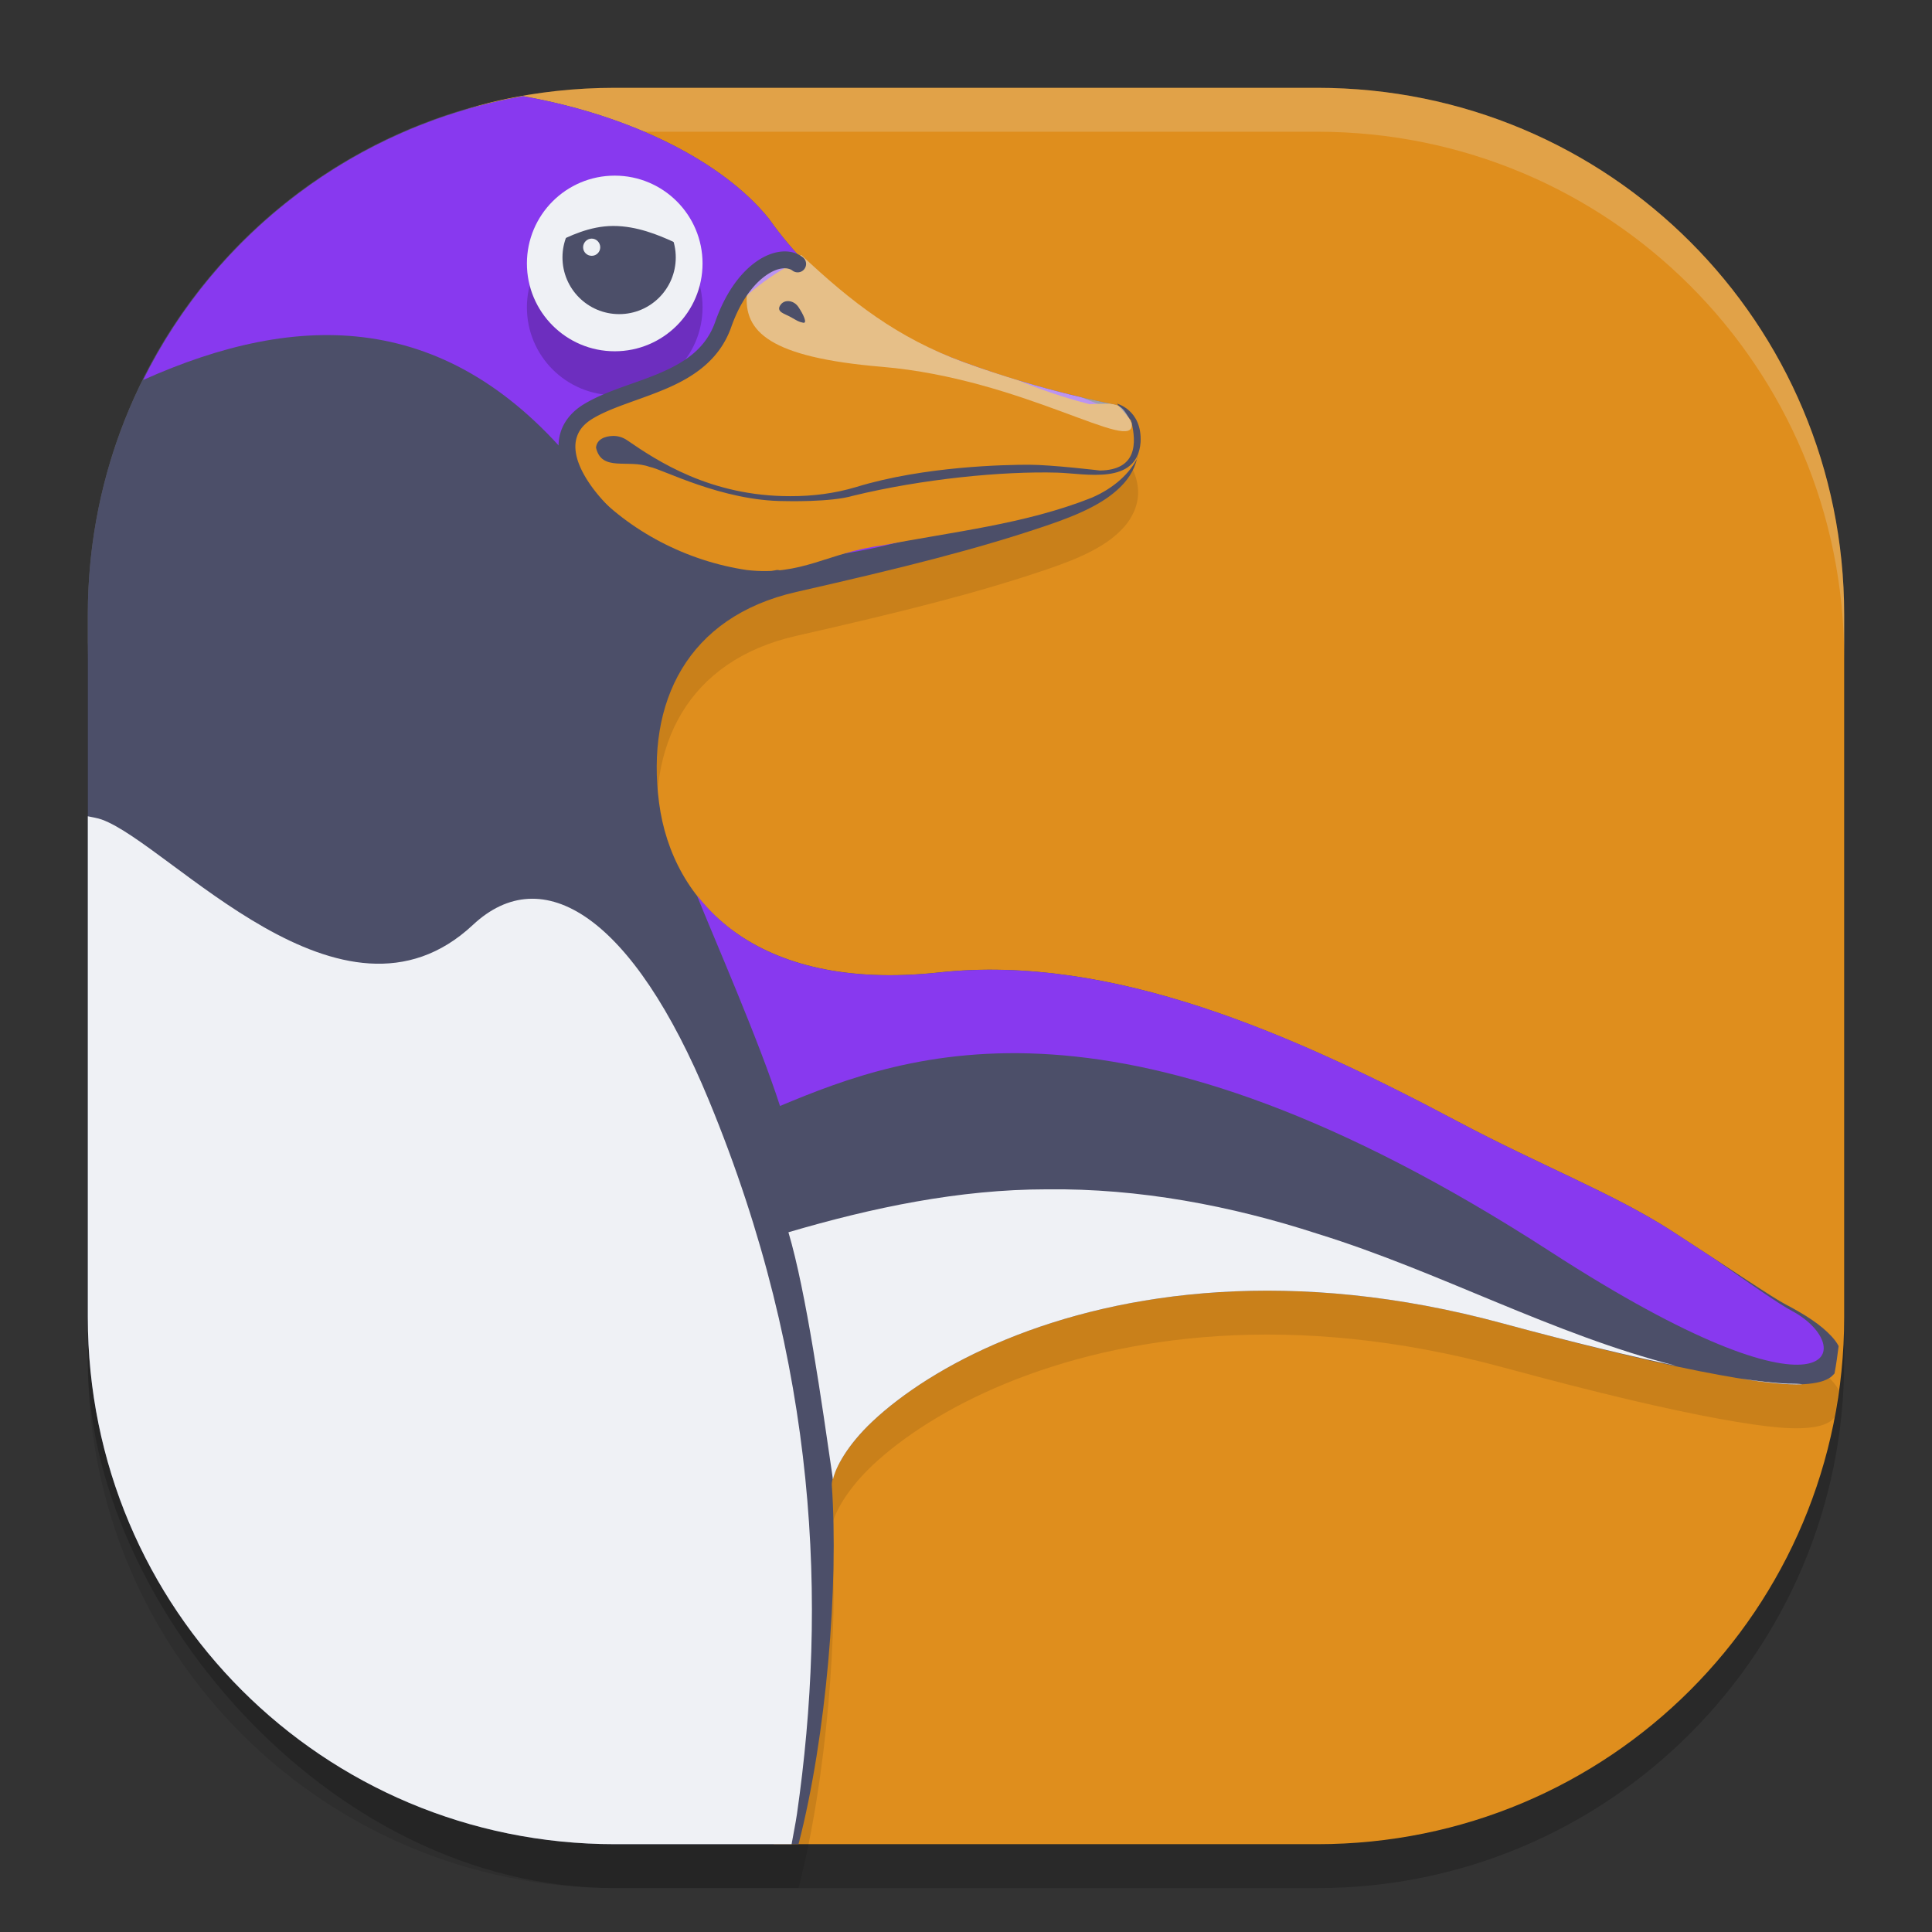 <svg xmlns="http://www.w3.org/2000/svg" width="22" height="22" version="1">
 <rect width="100%" height="100%" fill="#333333" stroke="none"/>
 <rect style="opacity:0.2" width="20" height="20" x="1" y="1.5" rx="6" ry="6"/>
 <path style="fill:#df8e1d" d="m 7,1 h 8 c 3.324,0 6,2.676 6,6 v 8 c 0,3.324 -2.676,6 -6,6 H 8.815 L 7.346,20.307 C 4.34,18.889 1.709,18.475 1.847,15.154 L 2.155,7.731 C 2.274,4.86 3,1.737 5.69,1.142 6.112,1.049 6.55,1 7,1 Z"/>
 <path style="opacity:0.1" d="M 5.954,1.596 C 3.133,2.089 1,4.534 1,7.5 v 8 c 0,3.324 2.676,6 6,6 h 2.093 c 0.319,-1.233 0.458,-2.96 0.379,-4.088 -0.007,-0.105 0.127,-0.409 0.463,-0.726 0.336,-0.316 0.849,-0.657 1.515,-0.931 1.332,-0.548 3.272,-0.833 5.659,-0.186 1.104,0.3 1.9,0.484 2.466,0.587 0.566,0.103 0.888,0.132 1.109,0.089 0.055,-0.011 0.107,-0.026 0.158,-0.06 0.017,-0.011 0.032,-0.029 0.048,-0.045 0.02,-0.103 0.033,-0.207 0.047,-0.312 -0.023,-0.044 -0.053,-0.081 -0.082,-0.112 -0.125,-0.136 -0.31,-0.251 -0.515,-0.359 h -0.001 C 20.18,15.274 19.693,14.942 19.036,14.517 18.38,14.093 17.537,13.769 16.598,13.27 14.718,12.272 12.657,11.36 10.693,11.573 9.633,11.688 8.877,11.479 8.366,11.112 7.856,10.745 7.58,10.214 7.505,9.642 7.355,8.498 7.824,7.524 9.066,7.241 10.295,6.962 11.137,6.75 11.917,6.485 12.307,6.353 12.611,6.215 12.801,6 c 0.095,-0.108 0.159,-0.245 0.159,-0.393 1.09e-4,-0.147 -0.059,-0.29 -0.156,-0.426 -0.029,-0.04 -0.072,-0.068 -0.121,-0.077 0,0 -0.786,-0.142 -1.713,-0.481 C 10.043,4.284 9.288,3.741 8.763,3.001 c -0.002,-0.003 -0.004,-0.007 -0.007,-0.01 -0.516,-0.641 -1.555,-1.175 -2.802,-1.396 z"/>
 <path style="opacity:0.2;fill:#eff1f5" d="M 7,1 C 3.676,1 1,3.676 1,7 v 0.5 c 0,-3.324 2.676,-6 6,-6 h 8 c 3.324,0 6,2.676 6,6 V 7 C 21,3.676 18.324,1 15,1 Z"/>
 <path style="fill:#4c4f69" d="M 5.954,1.096 C 3.133,1.589 1,4.034 1,7 v 8 c 0,3.324 2.676,6 6,6 h 2.093 c 0.319,-1.233 0.458,-2.96 0.379,-4.088 -0.007,-0.105 0.127,-0.409 0.463,-0.726 0.336,-0.316 0.849,-0.657 1.515,-0.931 1.332,-0.548 3.272,-0.833 5.659,-0.186 1.104,0.3 1.9,0.484 2.466,0.587 0.566,0.103 0.888,0.132 1.109,0.089 0.055,-0.011 0.107,-0.026 0.158,-0.06 0.017,-0.011 0.032,-0.029 0.048,-0.045 0.02,-0.103 0.033,-0.207 0.047,-0.312 -0.023,-0.044 -0.053,-0.081 -0.082,-0.112 -0.125,-0.136 -0.31,-0.251 -0.515,-0.359 h -0.001 C 20.18,14.774 19.693,14.442 19.036,14.017 18.38,13.593 17.537,13.269 16.598,12.77 14.718,11.772 12.657,10.86 10.693,11.073 9.633,11.188 8.877,10.979 8.366,10.612 7.856,10.245 7.58,9.714 7.505,9.142 7.355,7.998 7.824,7.024 9.066,6.741 10.295,6.462 11.137,6.25 11.917,5.985 12.307,5.853 12.611,5.715 12.801,5.5 c 0.095,-0.108 0.159,-0.245 0.159,-0.393 1.09e-4,-0.147 -0.059,-0.29 -0.156,-0.426 -0.029,-0.04 -0.072,-0.068 -0.121,-0.077 0,0 -0.786,-0.142 -1.713,-0.481 C 10.043,3.784 9.288,3.241 8.763,2.501 c -0.002,-0.003 -0.004,-0.007 -0.007,-0.01 -0.516,-0.641 -1.555,-1.175 -2.802,-1.396 z"/>
 <path style="fill:#eff1f5" d="m 11.921,13.543 c -1.001,6.5e-4 -1.987,0.208 -2.943,0.489 0.203,0.684 0.379,1.934 0.507,2.815 0.029,-0.136 0.162,-0.39 0.45,-0.661 0.336,-0.316 0.849,-0.657 1.515,-0.931 1.332,-0.548 3.272,-0.833 5.659,-0.186 0.842,0.228 1.457,0.374 1.975,0.483 C 17.679,15.193 16.393,14.48 15.009,14.051 14.013,13.727 12.971,13.531 11.921,13.543 Z m 7.897,2.155 c 0.307,0.05 0.535,0.072 0.704,0.065 -0.016,-0.004 -0.063,-0.007 -0.164,-0.007 -0.156,-0.007 -0.355,-0.031 -0.541,-0.058 z"/>
 <path style="fill:#eff1f5" d="M 1,9.295 V 15 c 0,3.324 2.676,6 6,6 h 2.014 c 0.02,-0.117 0.045,-0.231 0.062,-0.35 C 9.416,18.278 9.321,15.555 8.074,12.534 7.204,10.426 6.178,9.79 5.385,10.532 3.898,11.923 1.938,9.613 1.158,9.332 1.108,9.314 1.053,9.307 1,9.295 Z"/>
 <path style="fill:#8839ef" d="M 5.957,1.096 C 4.051,1.428 2.462,2.652 1.63,4.327 3.393,3.537 5.108,3.515 6.577,5.323 8.499,7.729 12.701,5.257 12.869,4.782 12.858,4.763 12.844,4.743 12.831,4.724 12.802,4.713 12.619,4.648 12.3,4.52 11.988,4.448 11.549,4.335 10.97,4.123 10.043,3.784 9.288,3.241 8.763,2.501 8.76,2.498 8.758,2.494 8.756,2.491 8.241,1.851 7.202,1.316 5.957,1.096 Z M 7.938,10.202 c 0.192,0.48 0.705,1.648 0.944,2.392 1.462,-0.611 3.882,-1.505 8.773,1.659 3.267,2.114 3.521,1.082 2.745,0.672 -0.136,-0.072 -0.466,-0.302 -0.868,-0.583 -0.16,-0.105 -0.301,-0.199 -0.495,-0.324 -0.657,-0.424 -1.5,-0.749 -2.439,-1.248 -1.879,-0.999 -3.941,-1.909 -5.904,-1.696 -1.06,0.115 -1.817,-0.094 -2.327,-0.461 -0.166,-0.12 -0.305,-0.258 -0.423,-0.408 -0.002,-9e-4 -0.004,-0.001 -0.006,-0.002 z"/>
 <path style="fill:#df8e1d" d="M 9.16,2.939 C 8.834,3.074 8.401,3.409 8.289,3.606 8.177,3.882 7.988,4.133 7.712,4.26 7.358,4.459 6.927,4.499 6.605,4.753 6.35,4.975 6.515,5.343 6.706,5.546 7.171,6.055 7.824,6.39 8.504,6.491 9.134,6.563 9.43,6.29 10.046,6.211 c 0.797,-0.156 1.619,-0.24 2.379,-0.541 0.211,-0.089 0.411,-0.238 0.52,-0.441 0.01,-0.04 0.016,-0.081 0.016,-0.123 1.09e-4,-0.147 -0.059,-0.29 -0.156,-0.426 -0.029,-0.04 -0.073,-0.068 -0.121,-0.076 0,0 -0.035,-0.008 -0.037,-0.008 -0.098,0.002 -0.216,0.004 -0.239,0.007 C 12.106,4.525 11.837,4.432 11.585,4.327 11.392,4.268 11.186,4.202 10.97,4.123 10.237,3.854 9.728,3.458 9.16,2.939 Z"/>
 <circle style="opacity:0.2" cx="7" cy="3.5" r="1"/>
 <circle style="fill:#eff1f5" cx="7" cy="3" r="1"/>
 <path style="fill:#4c4f69" d="m 7.695,2.931 c 0,-0.356 -0.288,-0.644 -0.644,-0.644 -0.357,0 -0.646,0.288 -0.646,0.644 0,0.356 0.288,0.646 0.646,0.646 0.356,0 0.644,-0.289 0.644,-0.646"/>
 <path style="fill:#eff1f5" d="m 6.835,2.816 c 0,-0.054 -0.044,-0.099 -0.097,-0.099 -0.054,0 -0.098,0.045 -0.098,0.099 0,0.054 0.044,0.097 0.098,0.097 0.054,0 0.097,-0.044 0.097,-0.097"/>
 <path style="fill:#eff1f5" d="M 7.92,2.786 C 7.971,2.99 7.523,2.573 6.984,2.573 6.445,2.573 6.039,3.044 6.093,2.743 6.152,2.422 6.51,2.015 7.007,2.015 c 0.469,0 0.818,0.383 0.913,0.771"/>
 <path style="fill:#4c4f69" d="m 6.787,5.098 v 0 c 0.008,-0.097 0.103,-0.132 0.194,-0.134 0.052,-8e-4 0.109,0.014 0.16,0.049 0.338,0.232 0.947,0.639 1.859,0.637 0.253,8e-4 0.506,-0.031 0.749,-0.104 0.779,-0.239 1.711,-0.254 1.968,-0.254 0.258,0 0.809,0.066 0.809,0.066 0.418,-0.007 0.42,-0.306 0.354,-0.57 l -0.162,-0.192 c 0,0 0.288,0.072 0.27,0.438 -0.036,0.498 -0.629,0.357 -0.947,0.348 C 11.412,5.364 10.501,5.454 9.715,5.645 9.462,5.721 8.936,5.706 8.936,5.706 8.218,5.706 7.535,5.338 7.396,5.316 7.15,5.226 6.851,5.376 6.787,5.098"/>
 <path style="opacity:0.5;fill:#eff1f5" d="m 9.124,2.904 c -0.12,0.052 -0.219,0.093 -0.237,0.093 -0.224,0 -0.371,0.223 -0.382,0.347 -0.036,0.432 0.253,0.725 1.538,0.833 1.614,0.136 2.891,1.007 2.843,0.647 l 0.003,-6e-4 c -0.024,-0.048 -0.051,-0.097 -0.084,-0.143 -0.029,-0.04 -0.073,-0.068 -0.121,-0.076 0,0 -0.786,-0.143 -1.713,-0.482 -0.749,-0.274 -1.277,-0.683 -1.846,-1.219 z"/>
 <path style="fill:#4c4f69" d="m 8.882,3.48 c -0.041,0.074 0.052,0.091 0.123,0.131 0.071,0.04 0.088,0.054 0.141,0.064 0.051,0.01 0.002,-0.096 -0.055,-0.18 -0.056,-0.082 -0.167,-0.089 -0.208,-0.015"/>
 <path style="fill:#4c4f69" d="M 8.895,2.865 C 8.805,2.874 8.708,2.912 8.618,2.975 8.437,3.1 8.264,3.326 8.146,3.66 8.04,3.965 7.807,4.121 7.523,4.244 7.239,4.367 6.913,4.445 6.653,4.6 c -0.13,0.078 -0.219,0.182 -0.262,0.301 -0.043,0.119 -0.039,0.249 -0.003,0.376 0.072,0.255 0.268,0.51 0.528,0.739 0.519,0.458 1.3,0.814 1.949,0.666 A 0.096,0.096 0 1 0 8.822,6.496 C 8.276,6.621 7.526,6.299 7.043,5.873 6.802,5.66 6.63,5.422 6.573,5.225 6.545,5.127 6.545,5.041 6.572,4.967 6.598,4.892 6.652,4.825 6.752,4.765 6.972,4.633 7.295,4.552 7.599,4.42 7.904,4.288 8.198,4.092 8.327,3.723 8.434,3.419 8.588,3.228 8.727,3.133 8.865,3.037 8.973,3.042 9.025,3.082 A 0.096,0.096 0 1 0 9.141,2.929 C 9.072,2.876 8.986,2.856 8.895,2.865 Z"/>
</svg>

